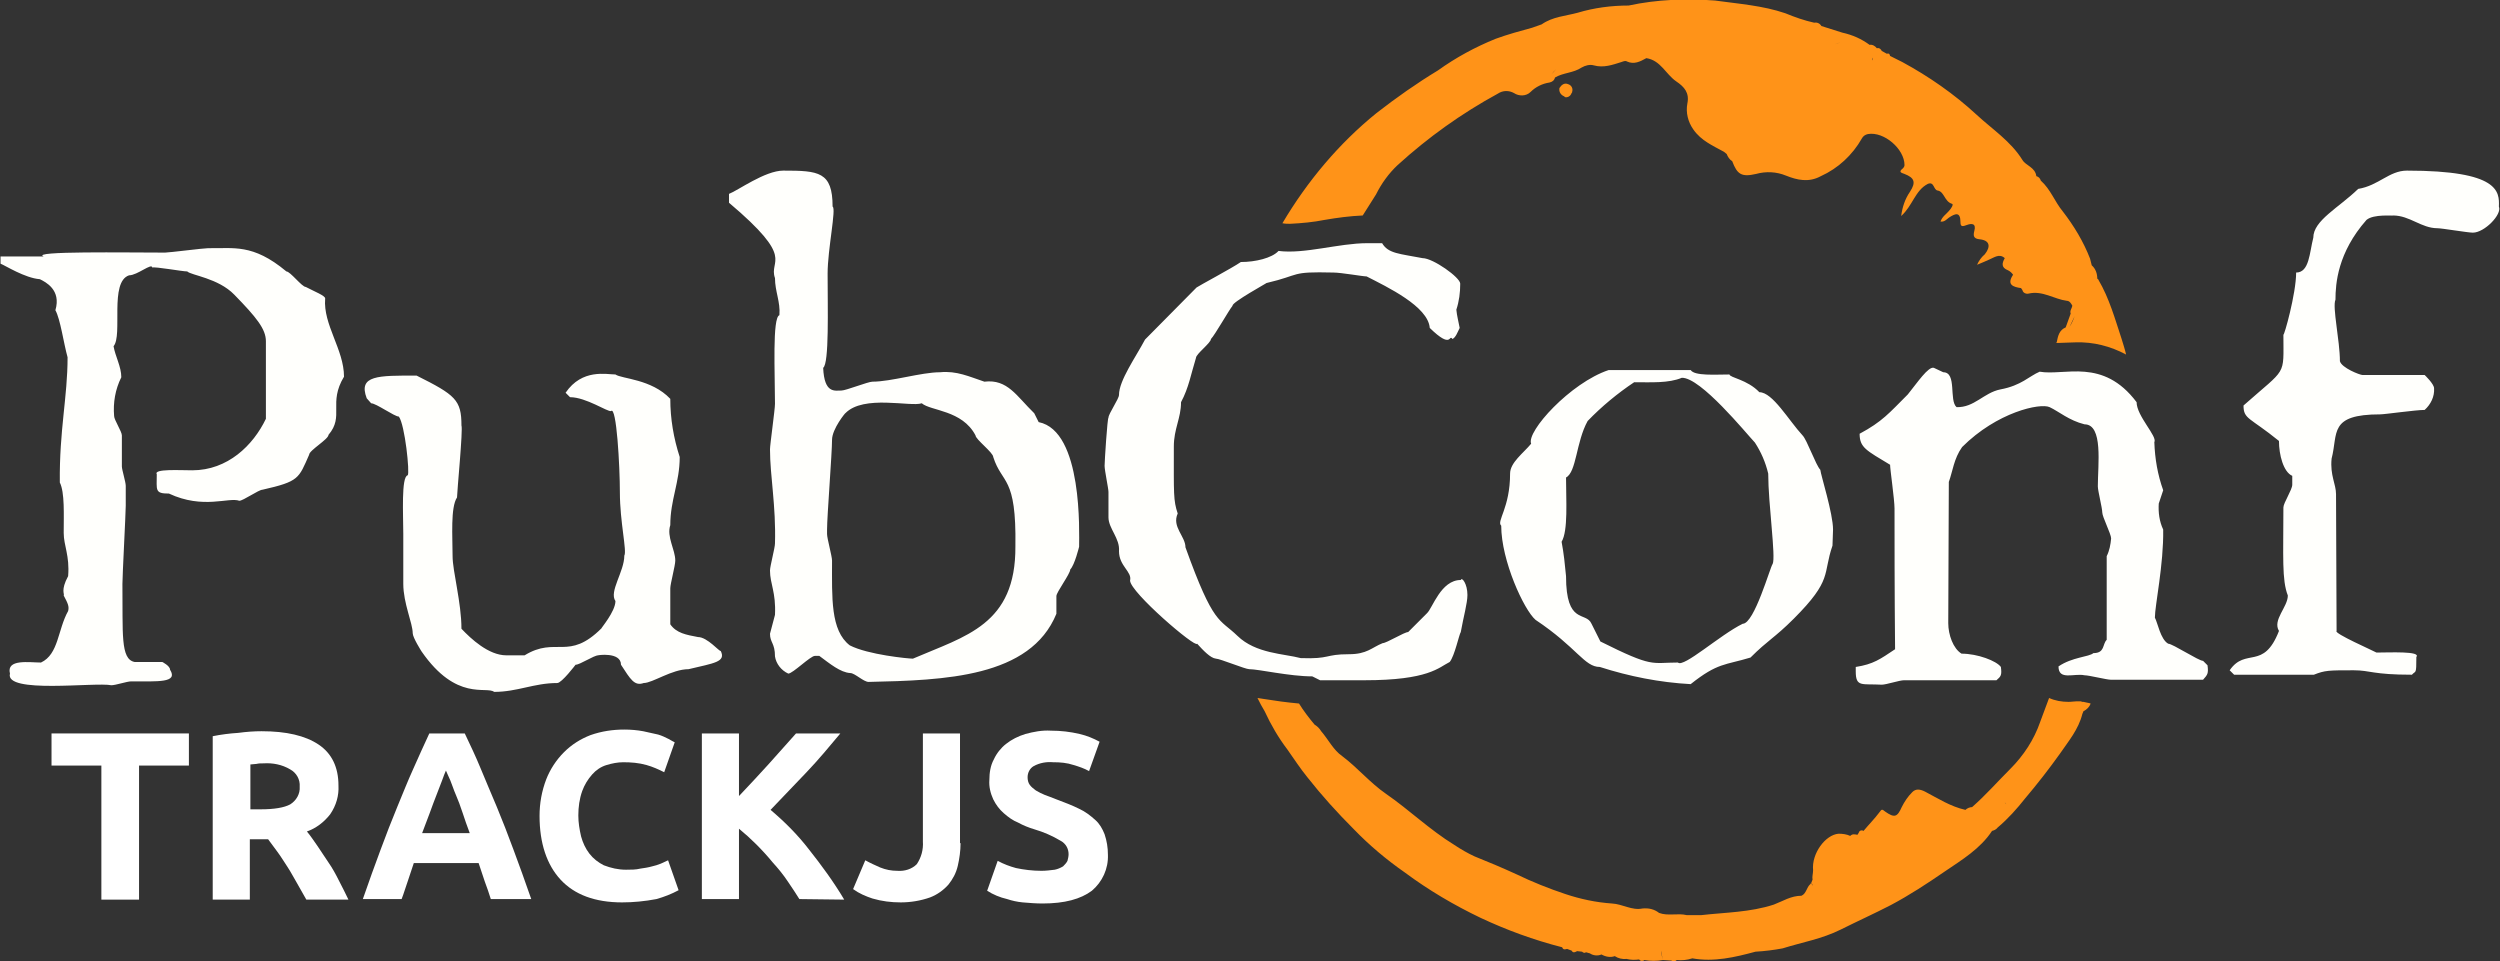 <?xml version="1.0" encoding="utf-8"?>
<!-- Generator: Adobe Illustrator 23.0.4, SVG Export Plug-In . SVG Version: 6.00 Build 0)  -->
<svg version="1.1" id="Layer_1" xmlns="http://www.w3.org/2000/svg" xmlns:xlink="http://www.w3.org/1999/xlink" x="0px" y="0px"
	 viewBox="0 0 451.3 173.5" style="enable-background:new 0 0 451.3 173.5;" xml:space="preserve">
<rect x="0" y="0" width="451.3" height="173.5" fill="#333333" stroke="none"/>
<defs>
    <filter id="shadow">
        <feDropShadow dx="2" dy="2" stdDeviation="12"/>
    </filter>
</defs>
<style type="text/css">
	.st0{fill:#FFFFFC;}
	.st1{fill:#FF9318;}
	.st2{fill:#FFFFFF;}
</style>

<title>PubConf Logo</title>
<path class="st0" d="M62.1,68c-2.9,4.8,0.1,7.1-2.8,10.5c0,0.8-3.5,2.8-3.5,3.6c-1.9,4.3-1.8,4.8-8.4,6.3c-0.7,0-3.5,2-4.2,2
	c-1.9-0.7-6.5,1.6-12.7-1.3c-2.6,0-2.2-0.6-2.2-3.5c-0.6-1,4.2-0.7,6.4-0.7c6.4,0,11-4.5,13.3-9.3V61.6c0-2.2-1.7-4.3-5.7-8.4
	c-2.9-3-7.8-3.5-8.5-4.2c-0.9,0-5.8-0.9-6.3-0.7c-0.1-0.9-2.7,1.4-4.2,1.4c-3.6,1.2-1.1,10.8-2.8,12.8c0.3,1.8,1.4,3.7,1.4,5.6
	c-1.1,2.2-1.5,4.6-1.3,7c0,0.7,1.4,2.8,1.4,3.5s0,5,0,5.6s0.7,2.8,0.7,3.5c0,1.3,0,3.2,0,3.6c0,1.3-0.6,12.6-0.6,14.1
	c0.1,8.9-0.4,13.6,2.2,14.1h5c0,0,1.4,0.7,1.4,1.4c1.5,2.4-2.2,2.1-7,2.1c-0.8,0-2.8,0.7-3.6,0.7c-2.9-0.6-19.3,1.6-18.3-2.1
	c-0.7-2.7,3.5-2,5.6-2c3.2-1.5,3-5.9,4.9-9.3c0.2-0.8,0-1.3-0.8-2.8c0.2-0.3-0.6-0.9,0.8-3.5c0.3-3.7-0.8-5.5-0.8-7.8
	c0-3.3,0.2-7.3-0.7-9.1c-0.1-9.5,1.4-15.4,1.4-22.6c-0.7-2.5-1.3-6.9-2.2-8.5c1.1-3.7-1.8-5.1-2.8-5.6c-2.7-0.2-6.3-2.5-7.1-2.8
	v-1.3h7.8c-2.6-1,15-0.7,21.9-0.7c0.7,0,7-0.8,7.8-0.8c4.5,0.1,8-0.9,14.1,4.2c0.7,0,2.8,2.8,3.5,2.8c1.5,0.8,3.6,1.6,3.5,2.1
	C58.3,58.6,62.1,63.1,62.1,68z M111.1,67.6c-1.6,0-6-1.1-9,3.3l0.8,0.8c2.9,0,6.8,2.7,7.4,2.5c1-1,1.6,10,1.6,14.7
	c0,5.3,1.3,10.6,0.8,11.4c0,2.9-2.8,6.5-1.6,8.2c0,1.9-2.7,5-2.5,4.9c-6,6-8.2,1.4-13.9,4.9h-3.3c-3.2,0-6.4-3-8.1-4.8
	c0-4.7-1.6-10.4-1.6-13.1c0-3.5-0.4-8.8,0.8-10.6c0-1,1.1-12.3,0.8-13c0-4.6-1.1-5.5-8.1-9c-6.9,0-10.6-0.1-9,4.1l0.8,0.9
	c0.9,0,4.2,2.4,5,2.4c1.1,1.5,2,10.2,1.6,10.6c-1.2,0.2-0.8,7.2-0.8,10.6c0,2.5,0,9,0,9c0,3.5,1.7,7.1,1.7,8.9
	c0,0.8,1.6,3.3,1.6,3.3c6.3,9.1,11.7,6.2,13.1,7.3c4.2,0,7.2-1.6,11.4-1.6c0.8,0,3.3-3.3,3.3-3.3c0.8,0,3.3-1.7,4.1-1.7
	c-0.3,0,4.1-0.7,4.1,1.7c1.7,2.6,2.4,3.9,4.1,3.3c1.6,0,5.1-2.5,8.1-2.5c4.6-1.1,6.8-1.3,5.8-3.3c-0.2,0.2-2.4-2.5-4.1-2.5
	c-2.1-0.4-3.9-0.7-5-2.3c0-2.5,0-5.3,0-6.5c0-0.8,0.9-4.1,0.9-5c0-2-1.6-4.3-0.9-6.4c0-4.6,1.7-7.7,1.7-12.3
	c-1.1-3.4-1.7-6.9-1.7-10.5C117.6,68.4,112.2,68.4,111.1,67.6L111.1,67.6z M194.8,98.7c0,0-0.8,3.3-1.6,4.1c0,0.8-2.5,4.1-2.5,4.8
	v3.2c-4.7,11.5-20.2,12-33.9,12.3c-0.9,0-2.5-1.6-3.3-1.6c-1.8-0.1-3.7-1.7-5.6-3.1h-0.8c-0.8,0-4,3.2-4.8,3.2
	c-1.3-0.6-2.2-1.8-2.4-3.1c0-2.4-0.9-2.5-0.9-4.1l0.9-3.4c0.2-4.1-0.9-5.6-0.9-8c0-0.8,0.9-4.1,0.9-4.9c0.2-6.8-0.9-12.2-0.9-17
	c0-0.8,0.9-7.2,0.9-8.2c0-5.5-0.5-15.6,0.8-16c0.2-2.4-0.8-4.3-0.8-6.7c-1.2-3.4,3.9-3.3-8.3-13.6v-1.6c1.6-0.6,6.5-4.2,9.8-4.2
	c6.4,0,8.9,0.2,8.9,6.5c0.7,0.3-0.9,7.7-0.9,12.1c0,6.3,0.3,16.2-0.8,17c0.2,4.7,2.1,4.1,3.3,4.1c0.8,0,4.8-1.6,5.6-1.6
	c3.4,0,8.8-1.7,12.2-1.7c3-0.3,5.3,0.8,8,1.7c4.2-0.5,5.8,2.6,9,5.7l0.8,1.6C195.5,77.8,194.8,96.2,194.8,98.7z M179.3,82.5
	c0-0.8-3.2-3.2-3.2-3.9c-2.4-4.6-8.1-4.4-9.7-5.8c-2,0.7-10.5-1.6-13.8,1.8c0.1-0.2-2.4,2.8-2.4,4.8c0,2.4-0.9,13.8-0.9,16.2v0.8
	c0,0.8,0.9,4,0.9,4.8c0,6.7-0.3,12.6,3.2,15.3c3.3,1.7,10.6,2.4,11.4,2.4c9.5-4.1,18.6-6.1,18.5-20.3
	C183.5,85.8,180.9,87.5,179.3,82.5z M262.9,55.9c0.5-1.5,0.7-3.1,0.7-4.7c0-1.1-4.9-4.6-6.8-4.6c-4.1-0.8-6.2-0.8-7.3-2.7h-2.7
	c-5.1,0-11.3,2-16,1.4c-1.2,1.3-4.2,2-6.8,2c-1.6,1.1-7.6,4.3-8,4.6l-9.3,9.4c-1.7,3.2-4.7,7.4-4.7,10c0,0.7-1.9,3.4-1.9,4.1
	c-0.2,0.1-0.7,7.9-0.7,8.7s0.7,4.1,0.7,4.7s0,3.9,0,4.6c0,2,2.1,3.8,1.9,6.1c0,2.7,2.4,3.7,2,5.3c0,2.1,11.9,12.3,12.1,11.4
	c1.1,1.2,2.4,2.6,3.4,2.7c0.7,0,5.3,1.9,6,1.9c1.7,0,7.3,1.3,11.4,1.3l1.4,0.7h8c11.6,0,13.4-2.3,15.4-3.3c0.9-1.1,1.7-5,2-5.4
	c0.5-2.8,1.2-5.2,1.2-6.7c0-2-1-3.3-1.2-2.7c-3.6,0-5.1,5.1-6.1,6l-3.4,3.4c-0.7,0-3.9,2-4.6,2c-2,0.8-2.8,2-6.1,2
	c-4.4,0-3.3,0.9-8.7,0.7c-3-0.8-8.1-0.8-11.4-4s-4.3-1.8-9.4-16c0-2-2.5-3.7-1.4-6.1c-0.8-2.4-0.7-3.5-0.7-12.1c0-3.2,1.3-5.1,1.3-8
	c1.4-2.6,1.8-5.1,2.7-8c0-0.7,2.7-2.7,2.7-3.4c0.7-0.7,3.3-5.3,3.9-6c-0.2-0.6,6.4-4.2,6.1-4.1c6.4-1.5,4.1-2.1,12.1-1.9
	c1.4,0,5.3,0.7,6,0.7c3.7,1.9,11.1,5.4,11.4,9.3c4.1,4,3.4,1,4.1,2c0.6-0.3,0.9-1.2,1.3-2C263.3,58.1,263,57,262.9,55.9z
	 M330.8,98.5c-1.8,5.2,0.1,6.1-7,13.2c-3.5,3.5-4.6,3.8-7.8,7c-4.6,1.4-5.9,0.9-10.8,4.8c-5.6-0.3-11.1-1.4-16.4-3.1
	c-2.8,0-4.1-3.5-11.6-8.5c-2.1-1.8-6.2-10.7-6.2-17c-0.9-0.8,1.6-3.2,1.6-9.4c0-2,2.4-3.7,3.8-5.4c-0.9-2.2,7.1-11,14-13.3h14.8
	c0.7,1.1,4.5,0.8,7,0.8c0.1,0.6,3.2,0.9,5.4,3.2c2.4,0,5.3,5.1,7.8,7.8c0.8,0.8,2.4,5.4,3.2,6.2c0.1,1,2.3,7.9,2.3,10.8
	C330.8,98,330.8,98.2,330.8,98.5z M316.8,79.9c-1.6-1.7-9.8-11.8-13.2-11.7c-2.4,1-5.5,0.8-8.6,0.8c-3,2-5.9,4.4-8.4,7
	c-2.1,3.8-2,9.2-3.9,10.2c0,4.1,0.4,9.6-0.8,11.6c0.4,2.1,0.6,4.1,0.8,6.2c0,8.9,3.6,6.3,4.6,8.6l1.6,3.2c9.6,4.8,9.1,3.8,14,3.8
	c1,1,7.6-5,11.7-7c2.1,0,5-10.4,5.4-10.8c0.6-1.2-0.8-10.8-0.8-16.3C318.7,83.4,317.9,81.6,316.8,79.9L316.8,79.9z M398.5,120.1
	l-0.8-0.8c-0.8,0-5.5-3.1-6.3-3.1c-1.4-0.8-1.9-3.8-2.4-4.7c0-2.2,1.6-9.6,1.5-15.9c-0.7-1.5-0.9-3.1-0.8-4.7l0.8-2.4
	c-1-2.8-1.5-5.7-1.6-8.7c0.6-1-3.2-4.7-3.2-7.2c-6.1-8.1-13-4.7-17.5-5.5c-1.9,0.8-3.3,2.5-7.1,3.2c-3,0.6-4.7,3.3-7.9,3.2
	c-1.4-1.2,0.1-6.3-2.4-6.3l-1.7-0.8c-1-0.3-3,2.7-4.7,4.8c-3.4,3.4-4.6,4.9-8.7,7.1c0,2.5,1.2,3,5.5,5.6c0,0.8,0.8,6.3,0.8,7.9
	c0,5.1,0,14.9,0.1,25.4c-2.7,1.8-3.9,2.7-7.1,3.2v0.8c0,2.9,1.1,2.2,4.7,2.4c0.8,0,3.2-0.8,4-0.8h16.7c0.8-0.7,1-0.9,0.8-2.4
	c-0.8-1.1-4.2-2.4-7.1-2.4c-1.5-0.9-2.4-3.4-2.4-5.5L351.8,87c0.7-1.9,0.9-4.2,2.4-6.3c6.3-6.3,14.1-8,15.8-7.2s3.5,2.4,6.3,3.1
	c3.4,0,2.4,7.3,2.4,11.2c0,0.8,0.8,3.9,0.8,4.7s1.6,3.9,1.6,4.7c-0.1,1.1-0.3,2.2-0.8,3.2v15.1c-0.8,0.8-0.3,2.4-2.4,2.4
	c-0.8,0.7-3.8,0.7-6.3,2.4c0,2.6,2.8,1.2,4.7,1.6c0.8,0,4,0.8,4.7,0.8h16.7C398.5,121.8,398.7,121.6,398.5,120.1L398.5,120.1z
	 M434.5,30.8c-3.2,0-5.1,2.7-8.8,3.3c-3.5,3.4-8.1,5.7-8.1,8.8c-0.7,2.7-0.7,6.3-3.1,6.3c0,3.8-2.2,11.6-2.3,11.2
	c0,7.7,0.7,5.8-7.2,12.8c0,2.5,1.1,2.1,6.4,6.4c0,2.5,0.8,5.6,2.4,6.3v1.6c0,0.9-1.6,3.3-1.6,4.1c0,8.9-0.3,13.1,0.8,15.9
	c0,2.1-2.8,4.4-1.6,6.4c-2.8,7.2-6,2.9-8.9,7.1l0.8,0.8h14.4c2-0.8,2.7-0.8,7.2-0.8c3,0,3.4,0.8,10.5,0.8c0.7-0.8,0.8,0.1,0.8-3.2
	c0.9-1.1-4.9-0.8-7.2-0.8c-0.5-0.3-7.8-3.5-7.2-3.9l-0.1-24.7c0-1.8-1.1-3.4-0.8-6.4c1.2-4.6-0.6-8,8.8-8c0.8,0,6.4-0.8,8-0.8
	c1.1-1,1.8-2.4,1.7-3.9c0-0.8-1.7-2.4-1.7-2.4h-11.2c-0.5,0-3.8-1.3-4.1-2.5c0-3.7-1.4-9.8-0.8-11.1c0-2.9,0.4-8.5,5.6-14.4
	c1.3-1.1,4.8-0.7,4.8-0.8c3,0,5.1,2.3,8,2.3c0.8,0,5.5,0.8,6.4,0.8c2.1,0,5.3-3.3,4.7-4.7C451.2,34.6,451.2,30.8,434.5,30.8
	L434.5,30.8z" />
<path class="st1" d="M376.1,126.7h-0.2l-0.3-0.1c-0.2,0-0.5,0-0.7,0c-0.4,0-0.9,0.1-1.5,0.1c-1.2,0-2.4-0.2-3.5-0.7
	c-0.5,1.4-1.1,2.9-1.6,4.3c-1.1,3.2-3,6.1-5.4,8.5c-2.3,2.3-4.5,4.8-6.9,6.9c-0.4,0-0.9,0.2-1.2,0.5c0,0.1,0,0.1,0,0.2
	c0-0.1,0-0.1,0-0.2c-2.7-0.6-5-2.1-7.3-3.3c-1-0.5-1.7-0.5-2.3,0.1c-0.8,0.8-1.4,1.7-1.9,2.7c-0.8,1.8-1.3,2-3,0.8
	c-0.5-0.4-0.6-0.5-1,0.1c-0.9,1.2-1.9,2.2-2.9,3.4l0,0c-0.3-0.2-0.7-0.1-0.8,0.2c0,0.1-0.1,0.1-0.1,0.2l-0.2,0.3
	c-0.5-0.1-0.9-0.2-1.3,0.2c-0.6-0.3-1.4-0.4-2.1-0.4c-2.4,0.2-4.9,3.6-4.6,6.6c0,0.6-0.2,1.1-0.1,1.7l-0.2,0.5
	c0.1,0.2,0.2,0.4,0.2,0.6c-0.1-0.2-0.2-0.4-0.2-0.6l-0.2,0.3c-0.7,0.6-0.7,1.7-1.6,2.1c-1.9,0-3.4,1-5,1.6
	c-4.3,1.4-8.7,1.4-13.1,1.9h-2.6c-1.6-0.4-3.4,0.2-5-0.4c-0.9-0.7-1.9-0.9-3-0.8c-1.9,0.4-3.6-0.8-5.5-0.9c-2.9-0.2-5.7-0.8-8.4-1.7
	c-3-1-6-2.2-8.9-3.6c-2.4-1.1-5-2.2-7.5-3.2c-1.3-0.6-2.5-1.3-3.7-2.1c-4.4-2.7-8.1-6.3-12.3-9.2c-2.9-2-5.1-4.7-7.9-6.8
	c-1.6-1.1-2.5-3-3.8-4.5c-0.3-0.5-0.7-0.9-1.2-1.2c-1-1.2-2-2.5-2.8-3.8c-2.2-0.2-4.4-0.5-6.2-0.8l-1.3-0.2c0.4,0.8,0.8,1.6,1.3,2.4
	c1.1,2.4,2.5,4.8,4.1,6.9c1.2,1.7,2.3,3.4,3.6,5c2.6,3.3,5.4,6.4,8.4,9.4c2.8,2.9,5.9,5.5,9.2,7.8c4.3,3.2,8.9,5.9,13.7,8.2
	c4.7,2.2,9.6,4,14.7,5.3c0.2,0.5,0.5,0.4,0.9,0.3l0.8,0.3c0.3,0.5,0.6,0.3,1,0.1l0.9,0.1c0.2,0.2,0.5,0.3,0.7,0.1c0,0,0,0,0,0
	l0.7,0.2c0.6,0.4,1.4,0.5,2.1,0.2c0.7,0.4,1.6,0.6,2.4,0.3c0.6,0.4,1.4,0.6,2.1,0.5c0.8,0.2,1.5,0.2,2.3,0.1
	c0.2,0.3,0.5,0.3,0.8,0.2c0,0,0.1,0,0.1-0.1h0c1.1,0.2,2.3,0.2,3.4,0c-0.2-0.5-0.3-1.1-0.2-1.7c0,0.6,0,1.2,0.2,1.7l1.5,0.1
	c0.3,0.2,0.7,0.2,1-0.1c0.9,0.1,1.9,0,2.8-0.3c3.9,0.7,7.7-0.2,11.4-1.2c1.7-0.1,3.3-0.3,4.9-0.6c3.5-1.1,7.1-1.7,10.5-3.4
	c3-1.5,6.1-2.9,9-4.4c3.4-1.8,6.6-3.9,9.8-6.1c3.1-2.1,6.4-4.1,8.5-7.3c0.4-0.1,0.8-0.3,1-0.6l-0.4-0.3c-0.1-0.1-0.2-0.2-0.3-0.2
	c0.1,0.1,0.2,0.2,0.3,0.2l0.4,0.3c1.9-1.6,3.5-3.4,5-5.3c2.2-2.6,4.3-5.3,6.3-8.1c1.5-2.2,3.3-4.3,4-7.1l0.2-0.5
	c0.6-0.3,1.1-0.8,1.3-1.4C377.2,126.9,376.4,126.8,376.1,126.7z M304,165.9c0.2-0.1,0.3-0.2,0.4-0.4
	C304.3,165.7,304.2,165.8,304,165.9z M311.3,166.6c-0.2,0.2-0.4,0.3-0.6,0.5C310.9,167,311.1,166.8,311.3,166.6l1.5-0.3L311.3,166.6
	z M325.3,163.5c-0.1-0.1-0.3-0.2-0.4-0.2c0.2-0.3,0.3-0.6,0.5-1l-0.5,1C325,163.3,325.1,163.4,325.3,163.5L325.3,163.5z
	 M362.2,145.2c-0.1-0.1-0.2-0.2-0.3-0.3C362,144.9,362.1,145.1,362.2,145.2c0,0.1,0,0.3,0,0.4C362.2,145.5,362.2,145.3,362.2,145.2
	L362.2,145.2z M231.5,40.3c0.5,0.1,0.9,0.1,1.4,0.1c2.1-0.1,4.2-0.3,6.2-0.7c2.3-0.4,4.6-0.7,6.9-0.8c0.8-1.3,1.6-2.5,2.4-3.8
	c1-2,2.3-3.8,3.9-5.3c5.5-5,11.5-9.3,18.1-12.9c0.9-0.6,2-0.6,2.9-0.1c0.9,0.6,2.2,0.6,3-0.2c0.9-0.9,2.1-1.5,3.4-1.7
	c0.5-0.1,0.9-0.4,1-0.9c1.5-0.9,3.3-0.8,4.8-1.8c0.7-0.4,1.5-0.6,2.2-0.4c1.8,0.5,3.4-0.1,5-0.6c0.3-0.1,0.7-0.3,1-0.1
	c1.3,0.6,2.4,0,3.5-0.6c2.6,0.4,3.5,2.9,5.4,4.2c1.5,1,2.4,2.1,2,4c-0.3,1.6,0.1,3.3,1.1,4.7c1.4,2,3.5,2.9,5.5,4l0.5,0.4l0,0
	c0.2,0.5,0.5,1,1,1.3c0.9,2.4,1.7,2.9,4.3,2.3c1.8-0.5,3.7-0.4,5.4,0.3c2,0.8,4.1,1.3,6.3,0.1c3.1-1.4,5.7-3.8,7.4-6.8
	c0.2-0.4,0.6-0.7,1.1-0.8c2.9-0.5,6.6,2.7,6.6,5.6c0,0.2-0.1,0.4-0.3,0.6c-0.9,0.7-0.2,0.8,0.3,1c1.8,0.7,2.1,1.5,1,3.2
	c-0.9,1.3-1.4,2.8-1.6,4.4c2.1-1.9,2.5-4.6,4.8-5.8c1.2-0.5,1,1.1,1.8,1.2c1.2,0.2,1.2,2,2.6,2.4c0.3,0.1-0.2,0.9-0.6,1.3
	c-0.5,0.6-1.2,1-1.5,1.9c0.7,0.1,1.1-0.4,1.5-0.7c1.2-0.8,2.1-1.1,2.1,0.8c0,0.9,0.4,0.8,1.2,0.5s1.7-0.3,1.3,1.1
	c-0.2,0.8-0.2,1.4,1,1.5c1.8,0.2,2,1.3,0.9,2.7c-0.6,0.5-1.1,1.2-1.4,1.9c0.9-0.4,1.5-0.6,2.1-0.9c1-0.4,1.9-1.2,2.9-0.3
	c-0.5,0.9-0.7,1.7,0.6,2.2c0.4,0.2,0.7,0.5,0.9,0.8c-1.2,1.8,0,2.2,1.4,2.4c0.1,0,0.2,0.3,0.3,0.4c0.1,0.5,0.7,0.7,1.1,0.6
	c0,0,0,0,0,0c2.5-0.6,4.6,1,6.9,1.3c0.5,0,0.8,0.5,1,0.9c-0.1,0.5-0.5,0.9-0.3,1.4c-0.3,0.8-0.6,1.7-0.9,2.5
	c-1.2,0.5-1.4,1.6-1.6,2.6l-0.1,0.2h0.6c0.9,0,1.9-0.1,2.9-0.1c3.2-0.1,6.3,0.7,9.1,2.2c-0.2-0.9-0.5-1.8-0.8-2.8
	c-1.2-3.6-2.2-7.3-4.2-10.7l-0.3,0.2l0.3-0.2c0-0.1-0.1-0.1-0.2-0.2l-0.8-0.3l0,0l0.8,0.3c0-0.9-0.3-1.8-1-2.4
	c-0.1-0.4-0.2-0.8-0.3-1.2c-1.2-3.1-2.9-5.9-4.9-8.5c-1.5-1.8-2.2-4-4-5.6c-0.1-0.4-0.4-0.7-0.8-0.8l0,0c-0.2-1.6-1.9-1.9-2.5-2.9
	c-2.1-3.4-5.5-5.6-8.3-8.2c-4-3.7-8.6-6.9-13.4-9.5l-2.2-1.1c-0.1-0.4-0.2-0.5-0.6-0.4l-0.9-0.5l0,0c-0.2-0.4-0.5-0.6-0.9-0.5
	c-0.3-0.4-0.8-0.7-1.3-0.6c-1.5-1.1-3.1-1.8-4.9-2.2l-3.8-1.2c-0.3-0.5-0.8-0.7-1.3-0.6c-1.8-0.4-3.5-1-5.2-1.7
	c-4.1-1.4-8.4-1.7-12.7-2.3C304.4-0.3,299.1-0.1,294,1c-3.1,0-6.2,0.4-9.2,1.3c-2.2,0.6-4.5,0.7-6.5,2.1l0,0L276.6,5
	c-2.2,0.6-4.4,1.2-6.6,2c-3.7,1.5-7.2,3.4-10.4,5.7c-3.8,2.3-7.5,4.9-11.1,7.7C241.7,25.9,236,32.7,231.5,40.3L231.5,40.3z
	 M373.6,59c0.3,0.1,0.5,0.3,0.7,0.5C374.2,59.3,373.9,59.1,373.6,59c0.3-0.6,0.6-1.3,0.9-1.9C374.3,57.7,374,58.4,373.6,59z
	 M373.6,45.1L373.6,45.1l1,0.5L373.6,45.1z M373.7,43c0,0.2,0,0.3-0.1,0.5c0.2,0.1,0.4,0.3,0.5,0.5c-0.1-0.2-0.3-0.4-0.5-0.5
	C373.7,43.3,373.7,43.2,373.7,43L373.7,43z M352.5,19l1,0.5c1.3,1.3,2.5,2.5,3.9,3.7c-1.4-1.2-2.6-2.4-3.9-3.7l0,0L352.5,19
	l-0.6,0.5L352.5,19z M340.2,10.9c-0.3-0.2-0.6-0.4-0.9-0.7l0,0C339.5,10.5,339.8,10.8,340.2,10.9L340.2,10.9z M339.2,10.3
	c-0.1,0.2-0.2,0.3-0.4,0.3C339,10.6,339.1,10.5,339.2,10.3L339.2,10.3z M338,10.4c0,0.2,0,0.4,0,0.5C337.9,10.8,337.9,10.6,338,10.4
	l-0.3-0.2L338,10.4z M332.2,7.6l0.2,0.1L332.2,7.6c-0.3,0.2-0.6,0.3-1,0.4C331.5,7.9,331.9,7.8,332.2,7.6L332.2,7.6z M313.4,2.1
	l0.4,0.2L313.4,2.1c0,0.1-0.1,0.2-0.1,0.2C313.3,2.3,313.4,2.2,313.4,2.1L313.4,2.1z M288.5,3.6c-0.1,0.2-0.2,0.4-0.3,0.6
	C288.3,4,288.4,3.8,288.5,3.6h-0.3H288.5z M280.1,13.4c0.2-0.3,0.5-0.6,0.8-0.9C280.6,12.8,280.4,13.1,280.1,13.4l-0.6-0.3
	L280.1,13.4z M282.4,17.4c-0.6-0.2-1-0.8-0.9-1.4c0,0,0,0,0-0.1c0.4-0.6,0.9-1,1.6-0.7c0.6,0.2,0.9,0.8,0.7,1.4c0,0.1,0,0.1-0.1,0.2
	c-0.2,0.6-0.8,0.9-1.3,0.7C282.5,17.4,282.4,17.4,282.4,17.4L282.4,17.4z"/>
<path class="st2" d="M34.1,132.4v5.8h-9v24.2h-6.8v-24.2h-9v-5.8H34.1z"/>
<path class="st2" d="M47.2,132c4.5,0,7.9,0.8,10.3,2.4c2.4,1.6,3.6,4.1,3.6,7.4c0.1,1.8-0.4,3.6-1.5,5.2c-1.1,1.4-2.5,2.5-4.2,3.1
	c0.6,0.7,1.2,1.6,1.9,2.6s1.3,2,2,3s1.3,2.1,1.9,3.3s1.2,2.3,1.7,3.4h-7.6l-1.7-3c-0.6-1-1.1-2-1.7-2.9s-1.2-1.9-1.8-2.7
	s-1.2-1.6-1.7-2.3h-3.3v10.9h-6.7v-29.5c1.5-0.3,3-0.5,4.6-0.6C44.5,132.1,45.9,132,47.2,132z M47.6,137.8c-0.5,0-0.9,0-1.3,0.1
	l-1.1,0.1v8.1H47c2.5,0,4.3-0.3,5.4-0.9c1.1-0.7,1.8-1.9,1.7-3.2c0.1-1.3-0.6-2.5-1.7-3.1C50.9,138,49.2,137.7,47.6,137.8
	L47.6,137.8z"/>
<path class="st2" d="M88.6,162.3c-0.3-1-0.7-2.1-1.1-3.2l-1.1-3.3H74.7l-1.1,3.3c-0.4,1.1-0.7,2.2-1.1,3.2h-7
	c1.1-3.2,2.2-6.2,3.2-8.9c1-2.7,2-5.3,3-7.7s1.9-4.7,2.9-6.9s1.9-4.3,2.9-6.4h6.4c1,2.1,2,4.2,2.9,6.4s1.9,4.5,2.9,6.9s2,5,3,7.7
	s2.1,5.7,3.2,8.9H88.6z M80.5,139.1c-0.2,0.4-0.4,1-0.7,1.8c-0.3,0.8-0.6,1.6-1,2.6s-0.8,2.1-1.2,3.2s-0.9,2.4-1.4,3.7h8.6
	c-0.5-1.3-0.9-2.5-1.3-3.7s-0.8-2.3-1.2-3.2s-0.7-1.9-1-2.6S80.7,139.6,80.5,139.1z"/>
<path class="st2" d="M112.3,162.9c-4.9,0-8.6-1.4-11.1-4.1c-2.5-2.7-3.8-6.6-3.8-11.5c0-2.3,0.4-4.5,1.2-6.6
	c0.7-1.8,1.8-3.5,3.2-4.9c1.4-1.4,3-2.4,4.8-3.1c2-0.7,4-1,6.1-1c1.2,0,2.3,0.1,3.4,0.3c0.9,0.2,1.8,0.4,2.7,0.6
	c0.7,0.2,1.3,0.5,1.9,0.8c0.5,0.3,0.9,0.5,1.1,0.6l-1.9,5.4c-1-0.5-2.1-1-3.2-1.3c-1.4-0.4-2.8-0.5-4.2-0.5c-1,0-2,0.2-3,0.5
	c-1,0.3-1.9,0.9-2.6,1.7c-0.8,0.9-1.4,1.9-1.8,3c-0.5,1.4-0.7,2.9-0.7,4.4c0,1.3,0.2,2.5,0.5,3.8c0.3,1.1,0.8,2.2,1.5,3.1
	c0.7,0.9,1.6,1.6,2.6,2.1c1.3,0.5,2.6,0.8,4,0.8c0.9,0,1.8,0,2.6-0.2c0.7-0.1,1.4-0.2,2.1-0.4c0.5-0.1,1.1-0.3,1.6-0.5l1.3-0.6
	l1.9,5.4c-1.3,0.7-2.6,1.2-4,1.6C116.4,162.7,114.3,162.9,112.3,162.9z"/>
<path class="st2" d="M144.3,162.3c-0.6-1-1.3-2-2.1-3.2c-0.8-1.2-1.7-2.3-2.7-3.4c-0.9-1.1-1.9-2.2-3-3.3c-1-1-2-1.9-3.1-2.8v12.7
	h-6.7v-29.9h6.7v11.3c1.7-1.8,3.5-3.7,5.3-5.7s3.4-3.8,5-5.6h8c-2,2.4-4,4.8-6.1,7c-2.1,2.2-4.3,4.5-6.5,6.8
	c2.5,2.1,4.9,4.5,6.9,7.1c2.3,2.9,4.5,5.9,6.4,9.1L144.3,162.3z"/>
<path class="st2" d="M173.4,152.2c0,1.4-0.2,2.8-0.5,4.1c-0.3,1.3-0.9,2.4-1.7,3.4c-0.9,1-2,1.8-3.3,2.3c-1.7,0.6-3.5,0.9-5.3,0.9
	c-1.7,0-3.4-0.2-5.1-0.7c-1.2-0.4-2.4-0.9-3.5-1.7l2.2-5.2c0.9,0.5,1.8,0.9,2.7,1.3c1,0.4,2,0.6,3.1,0.6c1.3,0.1,2.6-0.3,3.5-1.2
	c0.8-1.2,1.2-2.6,1.1-4.1v-19.5h6.7V152.2z"/>
<path class="st2" d="M188,157.2c0.8,0,1.6-0.1,2.4-0.2c0.5-0.1,1-0.3,1.5-0.6c0.3-0.3,0.6-0.6,0.8-1c0.1-0.4,0.2-0.8,0.2-1.2
	c0-1-0.5-1.9-1.4-2.4c-1.5-0.9-3.1-1.6-4.8-2.1c-1-0.3-2-0.7-2.9-1.2c-1-0.4-1.8-1-2.6-1.7c-0.8-0.7-1.4-1.5-1.9-2.5
	c-0.5-1.1-0.8-2.3-0.7-3.5c0-1.3,0.2-2.6,0.8-3.7c0.5-1.1,1.3-2.1,2.2-2.8c1-0.8,2.2-1.4,3.5-1.8c1.5-0.4,3-0.7,4.6-0.6
	c1.8,0,3.5,0.2,5.2,0.6c1.3,0.3,2.5,0.8,3.6,1.4l-1.9,5.3c-0.9-0.5-1.8-0.8-2.8-1.1c-1.2-0.4-2.4-0.5-3.7-0.5
	c-1.2-0.1-2.4,0.1-3.5,0.7c-0.7,0.4-1.1,1.2-1.1,2c0,0.5,0.1,1,0.4,1.4c0.3,0.4,0.7,0.7,1.1,1c0.5,0.3,1.1,0.6,1.6,0.8
	c0.6,0.2,1.3,0.5,2.1,0.8c1.6,0.6,2.9,1.1,4.1,1.7c1.1,0.5,2,1.2,2.9,2c0.8,0.7,1.3,1.6,1.7,2.6c0.4,1.2,0.6,2.4,0.6,3.7
	c0.1,2.5-1,4.9-2.9,6.5c-2,1.5-4.9,2.3-8.9,2.3c-1.2,0-2.4-0.1-3.6-0.2c-1-0.1-1.9-0.3-2.8-0.6c-1.3-0.3-2.5-0.8-3.6-1.5l1.9-5.4
	c1.1,0.6,2.2,1,3.3,1.3C184.8,157,186.4,157.2,188,157.2z"/>
</svg>
